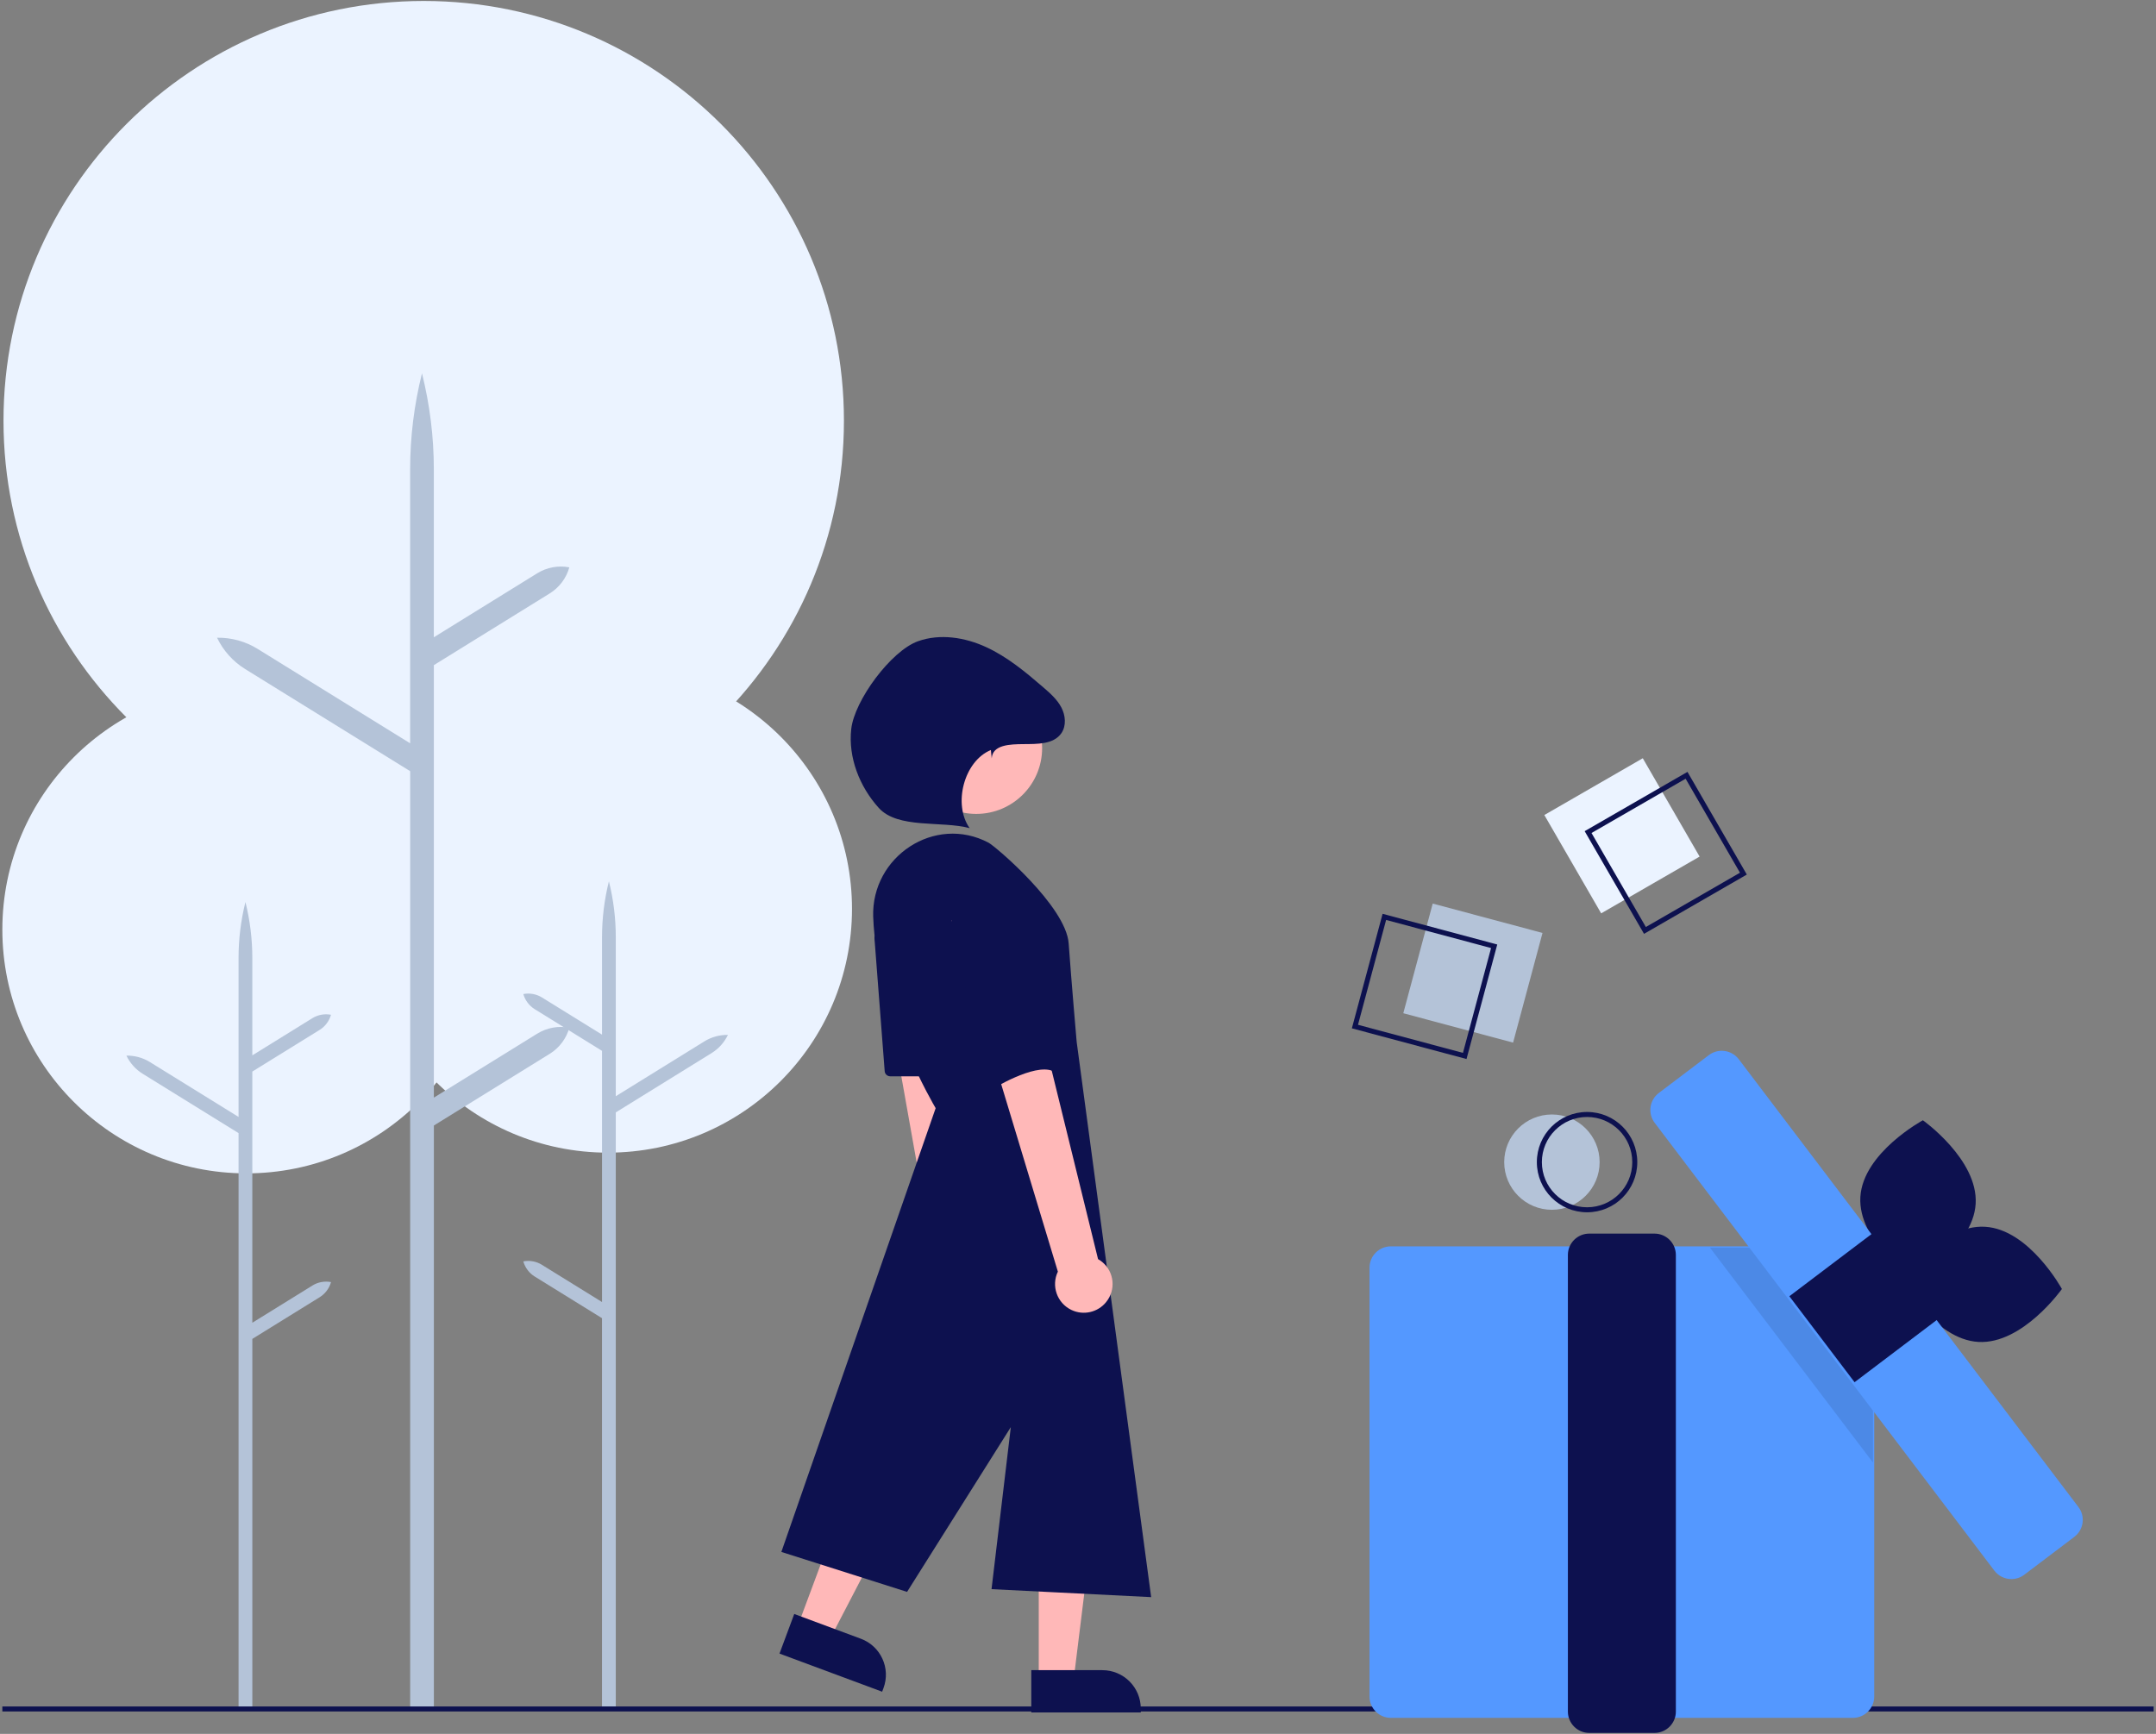 <svg width="460" height="370" viewBox="0 0 460 370" fill="none" xmlns="http://www.w3.org/2000/svg">
<rect x="0" y="0" width="460" height="370" fill="#808080" stroke="none"/>
<g clip-path="url(#clip0_1_440)">
<path d="M129.706 245.968C158.466 245.968 181.78 222.677 181.78 193.946C181.78 165.215 158.466 141.924 129.706 141.924C100.946 141.924 77.631 165.215 77.631 193.946C77.631 222.677 100.946 245.968 129.706 245.968Z" fill="#EBF3FF"/>
<path d="M115.637 269.913L128.447 277.844V224.244L114.089 215.354C112.899 214.621 112.037 213.465 111.656 212.121C113.028 211.859 114.448 212.121 115.637 212.855L128.447 220.786V199.999C128.447 195.98 128.94 191.971 129.915 188.069C130.89 191.971 131.383 195.974 131.383 199.999V233.926L150.278 222.226C151.789 221.289 153.536 220.813 155.309 220.84C154.543 222.44 153.337 223.789 151.827 224.72L131.383 237.378V364.14H128.441V281.291L114.083 272.401C112.894 271.668 112.032 270.512 111.651 269.169C113.023 268.906 114.442 269.169 115.632 269.902L115.637 269.913Z" fill="#B4C3D8"/>
<path d="M52.575 250.388C81.334 250.388 104.649 227.098 104.649 198.367C104.649 169.636 81.334 146.345 52.575 146.345C23.814 146.345 0.5 169.636 0.5 198.367C0.5 227.098 23.814 250.388 52.575 250.388Z" fill="#EBF3FF"/>
<path d="M66.643 274.333L53.834 282.265V228.665L68.192 219.775C69.381 219.042 70.243 217.886 70.624 216.542C69.252 216.28 67.832 216.542 66.643 217.275L53.834 225.207V204.42C53.834 200.4 53.341 196.392 52.365 192.49C51.391 196.392 50.898 200.395 50.898 204.42V238.346L32.002 226.647C30.491 225.71 28.744 225.234 26.971 225.261C27.737 226.861 28.943 228.21 30.453 229.141L50.898 241.798V364.424H53.839V285.712L68.197 276.822C69.386 276.089 70.249 274.933 70.629 273.589C69.258 273.327 67.838 273.589 66.648 274.323L66.643 274.333Z" fill="#B4C3D8"/>
<path d="M90.403 179.34C139.92 179.34 180.061 139.24 180.061 89.774C180.061 40.308 139.92 0.208 90.403 0.208C40.887 0.208 0.746 40.308 0.746 89.774C0.746 139.24 40.887 179.34 90.403 179.34Z" fill="#EBF3FF"/>
<path d="M114.625 220.572L92.568 234.225V141.935L117.287 126.633C119.328 125.37 120.823 123.385 121.471 121.067C119.109 120.618 116.666 121.067 114.619 122.336L92.563 135.989V100.2C92.563 93.274 91.711 86.381 90.034 79.664C88.352 86.381 87.505 93.28 87.505 100.2V158.612L54.969 138.472C52.371 136.861 49.365 136.037 46.312 136.085C47.63 138.841 49.708 141.164 52.307 142.77L87.51 164.563V364.628H92.573V240.177L117.293 224.875C119.334 223.612 120.828 221.627 121.477 219.309C119.114 218.86 116.671 219.309 114.625 220.578V220.572Z" fill="#B4C3D8"/>
<path d="M459.5 364.146H0.5V365.216H459.5V364.146Z" fill="#0D114F"/>
<path d="M350.499 161.806L329.495 173.92L341.622 194.903L362.626 182.789L350.499 161.806Z" fill="#EBF3FF"/>
<path d="M350.765 199.277L338.1 177.365L360.034 164.713L372.699 186.624L350.765 199.277ZM339.563 177.756L351.156 197.815L371.236 186.234L359.642 166.174L339.563 177.756Z" fill="#0D114F"/>
<path d="M331.114 258.16C336.736 258.16 341.293 253.607 341.293 247.991C341.293 242.375 336.736 237.822 331.114 237.822C325.492 237.822 320.935 242.375 320.935 247.991C320.935 253.607 325.492 258.16 331.114 258.16Z" fill="#B4C3D8"/>
<path d="M338.614 258.695C332.694 258.695 327.899 253.905 327.899 247.991C327.899 242.077 332.694 237.287 338.614 237.287C344.534 237.287 349.329 242.077 349.329 247.991C349.329 253.905 344.534 258.695 338.614 258.695ZM338.614 238.357C333.289 238.357 328.971 242.671 328.971 247.991C328.971 253.311 333.289 257.624 338.614 257.624C343.94 257.624 348.258 253.311 348.258 247.991C348.258 242.671 343.94 238.357 338.614 238.357Z" fill="#0D114F"/>
<path d="M395.328 366.581H296.751C294.238 366.581 292.203 364.542 292.197 362.032V270.512C292.197 268.002 294.238 265.968 296.751 265.963H395.328C397.841 265.963 399.877 268.002 399.882 270.512V362.032C399.882 364.542 397.841 366.576 395.328 366.581Z" fill="#5498FF"/>
<path d="M353.004 369.792H339.075C336.562 369.792 334.527 367.753 334.521 365.243V267.793C334.521 265.283 336.562 263.249 339.075 263.244H353.004C355.517 263.244 357.553 265.283 357.558 267.793V365.243C357.558 367.753 355.517 369.787 353.004 369.792Z" fill="#0D114F"/>
<path d="M421.521 256.902C420.942 266.343 408.181 273.247 408.181 273.247C408.181 273.247 396.346 264.844 396.925 255.403C397.503 245.962 410.265 239.058 410.265 239.058C410.265 239.058 422.1 247.461 421.521 256.902Z" fill="#0D114F"/>
<path d="M422.1 286.359C412.649 285.813 405.695 273.081 405.695 273.081C405.695 273.081 414.069 261.237 423.519 261.783C432.97 262.329 439.924 275.061 439.924 275.061C439.924 275.061 431.55 286.905 422.1 286.359Z" fill="#0D114F"/>
<path opacity="0.1" d="M399.614 277.159V312.097L364.828 266.23H391.326L399.614 277.159Z" fill="black"/>
<path d="M429.145 336.963C427.719 336.963 426.369 336.299 425.512 335.165L353.042 239.609C351.52 237.608 351.917 234.755 353.92 233.235L364.598 225.154C366.602 223.639 369.457 224.03 370.979 226.031L443.449 321.586C444.97 323.588 444.574 326.441 442.57 327.961L431.893 336.042C431.105 336.642 430.141 336.963 429.15 336.963H429.145Z" fill="#5498FF"/>
<path d="M400.136 262.713L381.774 276.611L395.687 294.954L414.048 281.056L400.136 262.713Z" fill="#0D114F"/>
<path d="M305.681 192.814L299.404 216.217L322.831 222.488L329.108 199.085L305.681 192.814Z" fill="#B4C3D8"/>
<path d="M312.893 225.988L288.431 219.438L294.989 195L319.451 201.551L312.893 225.988ZM289.738 218.683L312.133 224.677L318.133 202.306L295.739 196.311L289.738 218.683Z" fill="#0D114F"/>
<path d="M209.843 282.795C212.275 280.467 212.355 276.613 210.03 274.184C209.784 273.927 209.51 273.686 209.221 273.477L199.385 194.251L186.672 198.024L200.392 275.126C198.581 277.983 199.433 281.767 202.294 283.576C204.689 285.091 207.807 284.765 209.843 282.795Z" fill="#FFB8B8"/>
<path d="M221.624 358.521H229.06L232.596 329.871H221.624V358.521Z" fill="#FFB8B8"/>
<path d="M243.396 365.42H220.032V356.401H235.194C239.726 356.401 243.396 360.068 243.396 364.595V365.42Z" fill="#0D114F"/>
<path d="M170.214 346.955L177.184 349.54L190.497 323.925L180.211 320.104L170.214 346.955Z" fill="#FFB8B8"/>
<path d="M188.215 360.999L166.313 352.864L169.458 344.413L183.671 349.695C187.914 351.274 190.079 355.989 188.498 360.233L188.209 361.004L188.215 360.999Z" fill="#0D114F"/>
<path d="M208.289 173.683C216.053 173.683 222.347 167.396 222.347 159.639C222.347 151.883 216.053 145.596 208.289 145.596C200.525 145.596 194.231 151.883 194.231 159.639C194.231 167.396 200.525 173.683 208.289 173.683Z" fill="#FFB8B8"/>
<path d="M186.302 195.68C185.863 182.744 199.471 173.774 210.919 179.827C212.377 180.598 227.442 193.384 228.01 201.321C228.578 209.258 229.713 222.301 229.713 222.301L245.609 340.816L211.552 339.114L215.666 304.54L193.529 339.698L166.71 331.172L199.631 236.473C199.631 236.473 186.972 215.274 186.307 195.675L186.302 195.68Z" fill="#0D114F"/>
<path d="M186.57 200.181L188.756 228.584C188.804 229.2 189.318 229.676 189.934 229.676H199.556C200.21 229.676 200.74 229.146 200.74 228.493C200.74 228.338 200.708 228.183 200.649 228.038L188.841 199.635C188.59 199.03 187.898 198.747 187.298 198.998C186.827 199.196 186.532 199.673 186.575 200.181H186.57Z" fill="#0D114F"/>
<path d="M235.987 277.871C238.13 275.275 237.76 271.438 235.162 269.297C234.883 269.067 234.589 268.864 234.278 268.687L215.227 191.158L203.044 196.392L225.706 271.358C224.243 274.408 225.535 278.064 228.588 279.53C231.144 280.756 234.203 280.065 235.992 277.871H235.987Z" fill="#FFB8B8"/>
<path d="M204.732 184.312C204.732 184.312 200.756 192.249 204.732 206.427C208.707 220.604 211.541 232.513 211.541 232.513C211.541 232.513 220.622 226.839 224.597 228.541C228.572 230.243 218.313 190.751 218.313 190.751C218.313 190.751 212.109 177.504 204.732 184.312Z" fill="#0D114F"/>
<path d="M211.589 161.828C211.777 158.917 215.457 158.815 218.382 158.788C221.308 158.762 224.801 158.863 226.456 156.455C227.549 154.865 227.34 152.655 226.44 150.948C225.54 149.24 224.051 147.929 222.588 146.666C218.816 143.407 214.927 140.174 210.4 138.087C205.873 135.999 200.563 135.159 195.865 136.834C190.095 138.89 182.295 149.481 181.62 155.561C180.944 161.641 183.382 167.844 187.481 172.393C191.579 176.943 200.971 175.107 206.88 176.723C203.29 171.644 205.653 162.417 211.412 160.046L211.589 161.828Z" fill="#0D114F"/>
</g>
<defs>
<clipPath id="clip0_1_440">
<rect width="459" height="369.584" fill="white" transform="translate(0.5 0.208)"/>
</clipPath>
</defs>
</svg>
